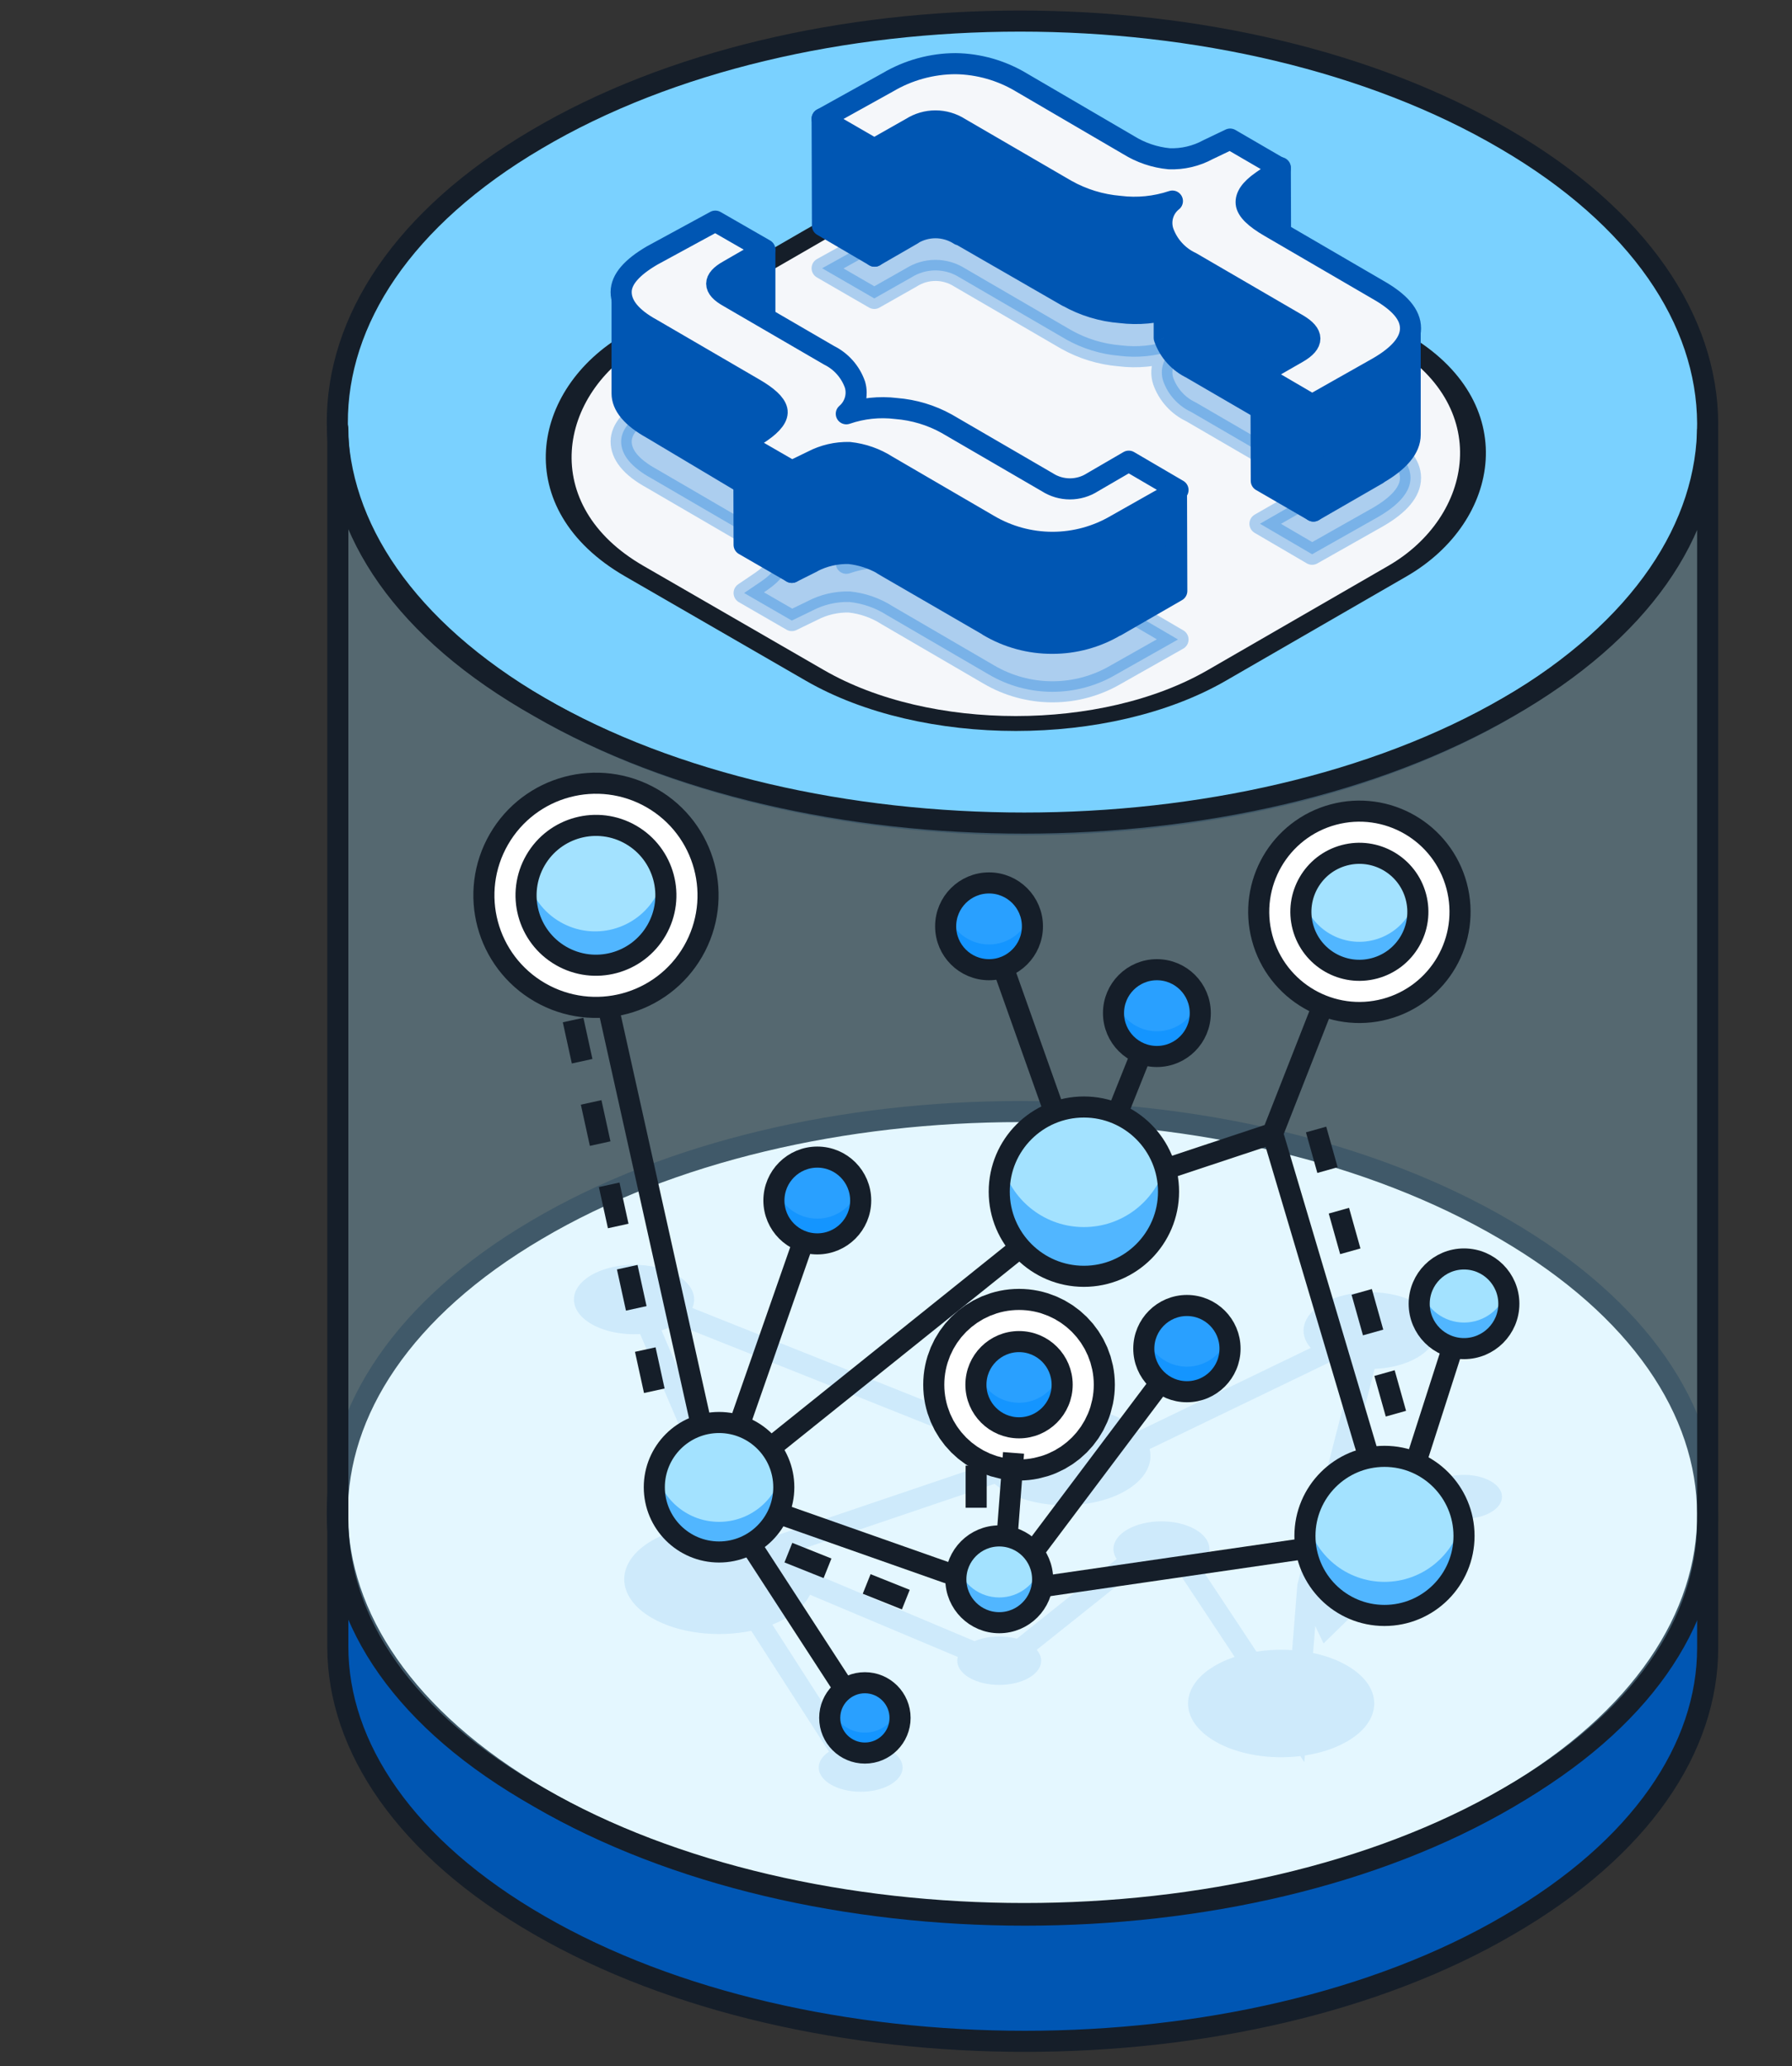 <svg width="85" height="98" viewBox="0 0 85 98" fill="none" xmlns="http://www.w3.org/2000/svg">
    <rect x="0" y="0" width="85" height="98" fill="#333333" stroke="none"/>
    <path
        d="M71.404 6.613C84.148 14.048 84.198 26.103 71.555 33.538C58.911 40.972 38.34 40.972 25.596 33.538C12.852 26.103 12.802 14.048 25.445 6.613C38.089 -0.871 58.66 -0.871 71.404 6.613Z"
        fill="#7AD1FF" stroke="#151E29" stroke-linejoin="round" />
    <path
        d="M81 71.877V78.156C81 82.878 77.862 87.65 71.537 91.317C58.987 98.651 38.29 98.651 25.588 91.317C19.212 87.65 16.024 82.828 16.024 78.106L16.024 71.777C16.024 76.65 19.161 81.371 25.588 84.988C38.29 92.322 58.886 92.322 71.537 84.988C77.862 81.371 81 76.65 81 71.877Z"
        fill="#0056B3" stroke="#151E29" stroke-linejoin="round" />
    <path
        d="M71.404 58.334C84.148 65.768 84.198 77.824 71.555 85.258C58.911 92.692 38.34 92.692 25.596 85.258C12.852 77.824 12.802 65.768 25.445 58.334C38.089 50.849 58.66 50.849 71.404 58.334Z"
        fill="white" stroke="#151E29" stroke-linejoin="round" />
    <path
        d="M81 26.706V20.427C81 25.198 77.862 29.92 71.537 33.537C58.886 40.871 38.29 40.871 25.588 33.537C19.161 29.92 16.024 25.198 16.024 20.326L16.024 26.655V72.056C16.028 76.925 19.165 81.643 25.588 85.257C38.29 92.591 58.886 92.591 71.537 85.257C77.862 81.641 81 76.919 81 72.147V26.706Z"
        fill="#A3E2FF" fill-opacity="0.3" />
    <path
        d="M16.024 72.056V26.655L16.024 20.326C16.024 25.198 19.161 29.92 25.588 33.537C38.29 40.871 58.886 40.871 71.537 33.537C77.862 29.92 81 25.198 81 20.427V26.706V72.147C81 76.919 77.862 81.641 71.537 85.257C58.886 92.591 38.29 92.591 25.588 85.257C19.161 81.641 16.024 76.919 16.024 72.046"
        stroke="#151E29" stroke-linejoin="round" />
    <path opacity="0.1" fill-rule="evenodd" clip-rule="evenodd"
        d="M32.84 62.037C33.076 61.494 32.826 60.896 32.091 60.471C30.978 59.828 29.172 59.828 28.059 60.471C26.946 61.114 26.945 62.156 28.059 62.799C28.689 63.163 29.541 63.321 30.364 63.273L34.227 72.309C33.036 72.291 31.836 72.544 30.927 73.068C29.171 74.082 29.171 75.726 30.927 76.74C32.199 77.474 34.045 77.677 35.633 77.347L39.321 83.08C38.643 83.531 38.675 84.215 39.418 84.644C40.195 85.092 41.455 85.092 42.231 84.644C43.008 84.195 43.008 83.468 42.231 83.02C41.704 82.715 40.953 82.617 40.282 82.727L36.633 77.052C36.863 76.962 37.082 76.858 37.286 76.74C37.838 76.421 38.217 76.041 38.422 75.637L45.431 78.588C45.337 78.938 45.523 79.308 45.99 79.578C46.767 80.026 48.026 80.026 48.803 79.578C49.426 79.219 49.549 78.68 49.174 78.25L53.805 74.555C54.45 74.811 55.273 74.853 55.978 74.681L58.564 78.585C58.236 78.695 57.927 78.83 57.647 78.992C55.922 79.988 55.922 81.602 57.646 82.597C58.742 83.23 60.269 83.46 61.679 83.289L61.869 83.576L61.894 83.26C62.626 83.149 63.318 82.928 63.891 82.597C65.615 81.602 65.615 79.988 63.891 78.993C63.42 78.721 62.87 78.523 62.283 78.4L62.385 77.121L62.479 77.317L62.781 77.945L63.279 77.459L68.889 71.981C69.512 72.097 70.222 72.012 70.716 71.726C71.42 71.32 71.42 70.662 70.717 70.256C70.013 69.85 68.873 69.85 68.169 70.256C67.567 70.604 67.48 71.137 67.911 71.538L63.079 76.256L62.564 75.183L65.201 64.924C65.934 64.895 66.653 64.719 67.214 64.395C68.445 63.684 68.445 62.532 67.214 61.821C65.983 61.11 63.986 61.11 62.755 61.821C61.766 62.392 61.572 63.248 62.172 63.931L54.01 67.869C53.84 67.702 53.631 67.545 53.383 67.402C52.408 66.839 51.059 66.623 49.798 66.754L47.196 64.596C47.521 64.26 47.436 63.829 46.942 63.544C46.346 63.2 45.38 63.2 44.785 63.544C44.189 63.887 44.189 64.445 44.785 64.789C45.157 65.004 45.674 65.085 46.155 65.031L48.544 67.013C48.225 67.116 47.926 67.246 47.655 67.402C47.468 67.51 47.303 67.626 47.161 67.748L32.84 62.037ZM31.378 63.1C31.628 63.025 31.863 62.928 32.074 62.808L46.552 68.582C46.441 68.894 46.441 69.218 46.553 69.531L36.814 72.831C36.368 72.636 35.874 72.496 35.358 72.41L31.378 63.1ZM38.576 74.617C38.502 74.232 38.279 73.855 37.908 73.516L47.175 70.376C47.315 70.493 47.474 70.605 47.655 70.709C49.237 71.622 51.801 71.622 53.383 70.709C54.318 70.169 54.701 69.43 54.53 68.728L63.129 64.58C63.452 64.716 63.81 64.812 64.183 64.868L61.55 75.11L61.539 75.152L61.536 75.195L61.29 78.263C60.725 78.225 60.15 78.249 59.598 78.336L56.902 74.266C57.584 73.751 57.516 73.012 56.701 72.541C55.812 72.028 54.37 72.028 53.481 72.541C52.824 72.92 52.652 73.474 52.967 73.944L48.231 77.723C47.586 77.551 46.814 77.589 46.225 77.838L38.576 74.617Z"
        fill="#006FD6" />
    <circle cx="2.045" cy="2.045" r="2.045"
        transform="matrix(-4.37114e-08 1 1 4.37114e-08 46.291 63.63)" stroke="#151E29"
        stroke-width="5" />
    <circle cx="2.045" cy="2.045" r="2.045"
        transform="matrix(-4.37114e-08 1 1 4.37114e-08 46.291 63.63)" stroke="white"
        stroke-width="3" />
    <path
        d="M66.037 72.846L60.365 53.759M66.037 72.846L69.466 62.163M66.037 72.846L47.566 75.525M60.365 53.759L51.432 56.724M60.365 53.759L64.946 42.088M51.432 56.724L33.965 70.736M51.432 56.724L46.622 43.179M51.432 56.724L55.018 47.76M33.965 70.736L28.476 46.086V39.361M33.965 70.736L47.566 75.525M33.965 70.736L40.944 81.478M33.965 70.736L39.096 56.049M47.566 75.525L48.075 68.909M47.566 75.525L56.548 63.575"
        stroke="#151E29" />
    <circle cx="3.071" cy="3.071" r="3.071"
        transform="matrix(-4.37114e-08 1 1 4.37114e-08 31.036 67.467)" fill="#A3E2FF" />
    <path opacity="0.5" fill-rule="evenodd" clip-rule="evenodd"
        d="M37.178 70.539C37.178 72.235 35.803 73.61 34.107 73.61C32.411 73.61 31.036 72.235 31.036 70.539C31.036 70.292 31.065 70.053 31.119 69.823C31.442 71.175 32.657 72.18 34.107 72.18C35.557 72.18 36.772 71.175 37.094 69.824C37.149 70.053 37.178 70.293 37.178 70.539Z"
        fill="#018BFF" />
    <circle cx="3.071" cy="3.071" r="3.071"
        transform="matrix(-4.37114e-08 1 1 4.37114e-08 31.036 67.467)" stroke="#151E29" />
    <circle cx="2.774" cy="2.774" r="2.774"
        transform="matrix(0.259 0.966 0.966 -0.259 61.081 41.285)" stroke="#151E29"
        stroke-width="5" />
    <circle cx="2.774" cy="2.774" r="2.774"
        transform="matrix(0.259 0.966 0.966 -0.259 61.081 41.285)" stroke="white"
        stroke-width="3" />
    <circle cx="2.774" cy="2.774" r="2.774"
        transform="matrix(0.259 0.966 0.966 -0.259 61.081 41.285)" fill="#A3E2FF" />
    <path opacity="0.5" fill-rule="evenodd" clip-rule="evenodd"
        d="M67.169 42.572C67.537 44.038 66.662 45.533 65.196 45.926C63.716 46.323 62.195 45.444 61.799 43.965C61.672 43.491 61.675 43.013 61.788 42.569C61.791 42.584 61.795 42.598 61.799 42.612C62.195 44.092 63.716 44.97 65.196 44.574C66.203 44.304 66.931 43.515 67.169 42.572Z"
        fill="#018BFF" />
    <circle cx="2.774" cy="2.774" r="2.774"
        transform="matrix(0.259 0.966 0.966 -0.259 61.081 41.285)" stroke="#151E29" />
    <circle cx="3.773" cy="3.773" r="3.773"
        transform="matrix(-4.37114e-08 1 1 4.37114e-08 61.897 69.073)" fill="#A3E2FF" />
    <path opacity="0.5" fill-rule="evenodd" clip-rule="evenodd"
        d="M69.359 72.05C68.993 73.751 67.48 75.026 65.67 75.026C63.859 75.026 62.347 73.751 61.981 72.05C61.926 72.307 61.897 72.573 61.897 72.847C61.897 74.93 63.586 76.62 65.67 76.62C67.754 76.62 69.443 74.93 69.443 72.847C69.443 72.573 69.414 72.307 69.359 72.05Z"
        fill="#018BFF" />
    <circle cx="3.773" cy="3.773" r="3.773"
        transform="matrix(-4.37114e-08 1 1 4.37114e-08 61.897 69.073)" stroke="#151E29" />
    <circle cx="3.316" cy="3.316" r="3.316"
        transform="matrix(-0.5 0.866 0.866 0.5 27.055 37.934)" stroke="#151E29"
        stroke-width="5" />
    <circle cx="3.316" cy="3.316" r="3.316"
        transform="matrix(-0.5 0.866 0.866 0.5 27.055 37.934)" stroke="white"
        stroke-width="3" />
    <circle cx="3.316" cy="3.316" r="3.316"
        transform="matrix(-0.5 0.866 0.866 0.5 27.055 37.934)" fill="#A3E2FF" />
    <path opacity="0.5" fill-rule="evenodd" clip-rule="evenodd"
        d="M31.105 42.517C30.189 44.103 28.161 44.646 26.575 43.73C25.787 43.275 25.256 42.545 25.034 41.731C24.721 43.111 25.321 44.591 26.611 45.335C28.197 46.251 30.225 45.708 31.14 44.122C31.601 43.324 31.692 42.415 31.468 41.591C31.396 41.908 31.276 42.22 31.105 42.517Z"
        fill="#018BFF" />
    <circle cx="3.316" cy="3.316" r="3.316"
        transform="matrix(-0.5 0.866 0.866 0.5 27.055 37.934)" stroke="#151E29" />
    <circle cx="4.015" cy="4.015" r="4.015"
        transform="matrix(-4.37114e-08 1 1 4.37114e-08 47.397 52.504)" fill="#A3E2FF" />
    <path opacity="0.5" fill-rule="evenodd" clip-rule="evenodd"
        d="M55.255 55.351C54.754 56.999 53.223 58.199 51.412 58.199C49.6 58.199 48.069 56.999 47.569 55.351C47.457 55.721 47.397 56.113 47.397 56.519C47.397 58.736 49.194 60.534 51.412 60.534C53.629 60.534 55.427 58.736 55.427 56.519C55.427 56.113 55.367 55.721 55.255 55.351Z"
        fill="#018BFF" />
    <circle cx="4.015" cy="4.015" r="4.015"
        transform="matrix(-4.37114e-08 1 1 4.37114e-08 47.397 52.504)" stroke="#151E29" />
    <circle cx="2.045" cy="2.045" r="2.045"
        transform="matrix(-4.37114e-08 1 1 4.37114e-08 46.291 63.63)" fill="#29A0FF" />
    <path opacity="0.5" fill-rule="evenodd" clip-rule="evenodd"
        d="M50.293 65.081C50.038 65.92 49.258 66.531 48.336 66.531C47.413 66.531 46.633 65.92 46.379 65.081C46.322 65.269 46.291 65.469 46.291 65.675C46.291 66.805 47.206 67.72 48.336 67.72C49.465 67.72 50.38 66.805 50.38 65.675C50.38 65.469 50.35 65.269 50.293 65.081Z"
        fill="#018BFF" />
    <circle cx="2.045" cy="2.045" r="2.045"
        transform="matrix(-4.37114e-08 1 1 4.37114e-08 46.291 63.63)" stroke="#151E29" />
    <circle cx="2.045" cy="2.045" r="2.045"
        transform="matrix(-4.37114e-08 1 1 4.37114e-08 54.254 61.918)" fill="#29A0FF" />
    <path opacity="0.5" fill-rule="evenodd" clip-rule="evenodd"
        d="M58.255 63.368C58.001 64.208 57.221 64.819 56.298 64.819C55.376 64.819 54.596 64.208 54.341 63.368C54.284 63.556 54.253 63.756 54.253 63.963C54.253 65.092 55.169 66.008 56.298 66.008C57.427 66.008 58.343 65.092 58.343 63.963C58.343 63.756 58.312 63.556 58.255 63.368Z"
        fill="#018BFF" />
    <circle cx="2.045" cy="2.045" r="2.045"
        transform="matrix(-4.37114e-08 1 1 4.37114e-08 54.254 61.918)" stroke="#151E29" />
    <circle cx="2.126" cy="2.126" r="2.126"
        transform="matrix(-4.37114e-08 1 1 4.37114e-08 67.317 59.711)" fill="#A3E2FF" />
    <path opacity="0.5" fill-rule="evenodd" clip-rule="evenodd"
        d="M71.478 61.219C71.213 62.091 70.402 62.727 69.443 62.727C68.484 62.727 67.673 62.091 67.409 61.219C67.349 61.414 67.317 61.622 67.317 61.837C67.317 63.011 68.269 63.963 69.443 63.963C70.617 63.963 71.569 63.011 71.569 61.837C71.569 61.622 71.537 61.414 71.478 61.219Z"
        fill="#018BFF" />
    <circle cx="2.126" cy="2.126" r="2.126"
        transform="matrix(-4.37114e-08 1 1 4.37114e-08 67.317 59.711)" stroke="#151E29" />
    <circle cx="2.058" cy="2.058" r="2.058"
        transform="matrix(-4.37114e-08 1 1 4.37114e-08 45.339 72.847)" fill="#A3E2FF" />
    <path opacity="0.5" fill-rule="evenodd" clip-rule="evenodd"
        d="M49.366 74.306C49.11 75.151 48.325 75.766 47.397 75.766C46.468 75.766 45.683 75.151 45.427 74.306C45.37 74.495 45.339 74.696 45.339 74.904C45.339 76.041 46.26 76.962 47.397 76.962C48.533 76.962 49.455 76.041 49.455 74.904C49.455 74.696 49.424 74.495 49.366 74.306Z"
        fill="#018BFF" />
    <circle cx="2.058" cy="2.058" r="2.058"
        transform="matrix(-4.37114e-08 1 1 4.37114e-08 45.339 72.847)" stroke="#151E29" />
    <circle cx="1.668" cy="1.668" r="1.668"
        transform="matrix(-4.37114e-08 1 1 4.37114e-08 39.356 79.81)" fill="#29A0FF" />
    <path opacity="0.5" fill-rule="evenodd" clip-rule="evenodd"
        d="M42.621 80.993C42.413 81.677 41.777 82.176 41.024 82.176C40.272 82.176 39.635 81.677 39.428 80.993C39.381 81.146 39.356 81.309 39.356 81.478C39.356 82.399 40.103 83.146 41.024 83.146C41.946 83.146 42.693 82.399 42.693 81.478C42.693 81.309 42.667 81.146 42.621 80.993Z"
        fill="#018BFF" />
    <circle cx="1.668" cy="1.668" r="1.668"
        transform="matrix(-4.37114e-08 1 1 4.37114e-08 39.356 79.81)" stroke="#151E29" />
    <circle cx="2.058" cy="2.058" r="2.058"
        transform="matrix(-4.37114e-08 1 1 4.37114e-08 44.855 41.876)" fill="#29A0FF" />
    <path opacity="0.5" fill-rule="evenodd" clip-rule="evenodd"
        d="M48.883 43.336C48.627 44.181 47.842 44.795 46.913 44.795C45.985 44.795 45.2 44.181 44.944 43.336C44.886 43.525 44.855 43.726 44.855 43.934C44.855 45.071 45.777 45.992 46.913 45.992C48.05 45.992 48.971 45.071 48.971 43.934C48.971 43.726 48.94 43.525 48.883 43.336Z"
        fill="#018BFF" />
    <circle cx="2.058" cy="2.058" r="2.058"
        transform="matrix(-4.37114e-08 1 1 4.37114e-08 44.855 41.876)" stroke="#151E29" />
    <circle cx="2.058" cy="2.058" r="2.058"
        transform="matrix(-4.37114e-08 1 1 4.37114e-08 52.817 45.992)" fill="#29A0FF" />
    <path opacity="0.5" fill-rule="evenodd" clip-rule="evenodd"
        d="M56.845 47.452C56.589 48.297 55.804 48.911 54.875 48.911C53.947 48.911 53.162 48.297 52.906 47.452C52.848 47.641 52.817 47.842 52.817 48.05C52.817 49.187 53.739 50.108 54.875 50.108C56.012 50.108 56.933 49.187 56.933 48.05C56.933 47.842 56.902 47.641 56.845 47.452Z"
        fill="#018BFF" />
    <circle cx="2.058" cy="2.058" r="2.058"
        transform="matrix(-4.37114e-08 1 1 4.37114e-08 52.817 45.992)" stroke="#151E29" />
    <circle cx="2.058" cy="2.058" r="2.058"
        transform="matrix(-4.37114e-08 1 1 4.37114e-08 36.709 54.88)" fill="#29A0FF" />
    <path opacity="0.5" fill-rule="evenodd" clip-rule="evenodd"
        d="M40.736 56.339C40.48 57.184 39.695 57.799 38.767 57.799C37.838 57.799 37.053 57.184 36.797 56.339C36.74 56.529 36.709 56.73 36.709 56.938C36.709 58.074 37.63 58.996 38.767 58.996C39.903 58.996 40.825 58.074 40.825 56.938C40.825 56.73 40.794 56.529 40.736 56.339Z"
        fill="#018BFF" />
    <circle cx="2.058" cy="2.058" r="2.058"
        transform="matrix(-4.37114e-08 1 1 4.37114e-08 36.709 54.88)" stroke="#151E29" />
    <path d="M27.184 48.379L31.154 66.503" stroke="#151E29" stroke-dasharray="2 2" />
    <path d="M37.395 73.64L43.912 76.247M46.302 69.512V72.228" stroke="#151E29"
        stroke-dasharray="2 2" />
    <path d="M62.426 53.571L66.289 67.321" stroke="#151E29" stroke-dasharray="2 2" />
    <rect width="31.903" height="31.903" rx="11"
        transform="matrix(0.866 0.5 -0.866 0.5 48.184 5.634)" fill="#F5F7FA"
        stroke="#151E29" stroke-linejoin="round" />
    <path opacity="0.3"
        d="M38.996 12.723L41.47 14.154L43.228 13.158C43.57 12.941 43.966 12.825 44.371 12.825C44.776 12.825 45.173 12.941 45.515 13.158L50.571 16.099C51.35 16.537 52.215 16.802 53.106 16.876C53.949 16.982 54.805 16.896 55.611 16.627C55.399 16.795 55.244 17.023 55.166 17.282C55.088 17.541 55.092 17.817 55.175 18.074C55.288 18.393 55.462 18.687 55.69 18.938C55.916 19.189 56.191 19.393 56.498 19.537L61.554 22.477C62.316 22.928 62.331 23.363 61.554 23.814L59.764 24.841L62.238 26.288L65.349 24.53C66.376 23.939 66.905 23.316 66.905 22.663C66.905 22.01 66.392 21.419 65.349 20.828L60.247 17.856C59.516 17.436 59.142 17.062 59.111 16.736C59.08 16.409 59.298 16.067 59.858 15.678L60.729 15.072L58.349 13.687L57.307 14.185C56.74 14.495 56.1 14.645 55.455 14.62C54.77 14.555 54.11 14.332 53.526 13.967L48.439 10.995C47.498 10.431 46.425 10.125 45.328 10.109C44.195 10.113 43.083 10.418 42.108 10.995L38.996 12.723Z"
        fill="#006FD6" stroke="#006FD6" stroke-linejoin="round" />
    <path d="M38.996 5.632L39.012 10.704L41.485 12.151L41.47 7.079L38.996 5.632Z"
        fill="#0056B3" stroke="#0056B3" stroke-linejoin="round" />
    <path fill-rule="evenodd" clip-rule="evenodd"
        d="M59.858 8.557L59.858 8.557L60.729 7.95L60.745 13.037L59.873 13.629L59.873 13.584L59.858 13.628C59.36 13.971 59.095 14.297 59.095 14.593V9.522C59.095 9.18 59.36 8.9 59.858 8.557L59.858 8.557Z"
        fill="#0056B3" />
    <path
        d="M59.858 8.557L59.358 8.559C59.357 8.395 59.437 8.241 59.572 8.147L59.858 8.557ZM59.858 8.557L60.358 8.556C60.358 8.728 60.27 8.889 60.124 8.981L59.858 8.557ZM60.729 7.95L60.443 7.54C60.596 7.434 60.795 7.421 60.96 7.507C61.125 7.593 61.228 7.763 61.229 7.949L60.729 7.95ZM60.745 13.037L61.245 13.036C61.245 13.202 61.163 13.358 61.025 13.451L60.745 13.037ZM59.873 13.629L60.154 14.042C60.001 14.146 59.803 14.157 59.64 14.071C59.476 13.984 59.374 13.815 59.373 13.63L59.873 13.629ZM59.873 13.584L59.401 13.419C59.482 13.189 59.716 13.051 59.956 13.091C60.196 13.132 60.372 13.339 60.373 13.583L59.873 13.584ZM59.858 13.628L60.33 13.793C60.295 13.894 60.228 13.98 60.141 14.04L59.858 13.628ZM59.595 14.593C59.595 14.869 59.372 15.093 59.095 15.093C58.819 15.093 58.595 14.869 58.595 14.593H59.595ZM59.858 8.557L59.574 8.145C59.58 8.141 59.586 8.138 59.592 8.134L59.858 8.557ZM60.358 8.556L60.358 8.556L59.358 8.559L59.358 8.559L60.358 8.556ZM61.015 8.361L60.144 8.967L59.572 8.147L60.443 7.54L61.015 8.361ZM60.245 13.039L60.229 7.952L61.229 7.949L61.245 13.036L60.245 13.039ZM59.593 13.215L60.464 12.624L61.025 13.451L60.154 14.042L59.593 13.215ZM60.373 13.583L60.373 13.627L59.373 13.63L59.373 13.586L60.373 13.583ZM59.386 13.463L59.401 13.419L60.345 13.749L60.33 13.793L59.386 13.463ZM58.595 14.593C58.595 14.293 58.729 14.03 58.898 13.817C59.069 13.603 59.303 13.403 59.574 13.216L60.141 14.04C59.915 14.196 59.768 14.331 59.681 14.439C59.594 14.55 59.595 14.598 59.595 14.593H58.595ZM59.595 9.522V14.593H58.595V9.522H59.595ZM60.141 8.969C59.903 9.133 59.759 9.257 59.676 9.358C59.601 9.449 59.595 9.496 59.595 9.522H58.595C58.595 8.892 59.092 8.477 59.574 8.145L60.141 8.969ZM60.124 8.981L60.124 8.981L59.592 8.134L59.592 8.134L60.124 8.981Z"
        fill="#0056B3" />
    <path
        d="M43.29 11.1C43.616 10.904 43.99 10.801 44.371 10.801C44.777 10.801 45.174 10.918 45.514 11.139V11.115L50.633 14.064L50.633 14.057C51.406 14.495 52.267 14.757 53.153 14.826C53.995 14.929 54.849 14.85 55.657 14.593V9.506C54.852 9.775 53.996 9.86 53.153 9.755C52.261 9.681 51.397 9.416 50.617 8.977V8.993L45.346 5.903V5.971C45.045 5.816 44.711 5.735 44.371 5.735C43.984 5.735 43.605 5.84 43.274 6.039L43.274 6.037L41.47 7.079L41.485 12.15L43.29 11.108L43.29 11.1Z"
        fill="#0056B3" stroke="#0056B3" stroke-linejoin="round" />
    <path fill-rule="evenodd" clip-rule="evenodd"
        d="M55.222 10.953V16.024C55.333 16.344 55.507 16.639 55.734 16.89C55.962 17.141 56.237 17.344 56.545 17.486L56.56 17.495L56.56 17.502L61.616 20.442L61.616 20.427C61.989 20.66 62.191 20.878 62.191 21.096V16.024C62.191 15.806 61.989 15.589 61.616 15.355L61.6 15.365L61.6 15.355L56.553 12.435L56.545 12.415C56.238 12.271 55.963 12.068 55.736 11.817C55.509 11.566 55.334 11.272 55.222 10.953Z"
        fill="#0056B3" />
    <path
        d="M55.222 16.024L54.75 16.188C54.731 16.135 54.722 16.08 54.722 16.024H55.222ZM55.222 10.953H54.722C54.722 10.709 54.898 10.501 55.138 10.46C55.378 10.419 55.613 10.557 55.694 10.787L55.222 10.953ZM55.734 16.89L56.105 16.555V16.555L55.734 16.89ZM56.545 17.486L56.755 17.033C56.766 17.038 56.777 17.044 56.788 17.05L56.545 17.486ZM56.56 17.495L56.804 17.058C56.962 17.146 57.059 17.313 57.06 17.493L56.56 17.495ZM56.56 17.502L56.309 17.934C56.155 17.845 56.061 17.681 56.06 17.504L56.56 17.502ZM61.616 20.442L62.116 20.441C62.117 20.62 62.021 20.786 61.866 20.875C61.711 20.965 61.52 20.965 61.365 20.875L61.616 20.442ZM61.616 20.427L61.116 20.428C61.115 20.246 61.214 20.078 61.373 19.99C61.532 19.901 61.727 19.906 61.881 20.003L61.616 20.427ZM62.691 21.096C62.691 21.372 62.468 21.596 62.191 21.596C61.915 21.596 61.691 21.372 61.691 21.096H62.691ZM61.616 15.355L61.355 14.929C61.517 14.83 61.72 14.831 61.881 14.931L61.616 15.355ZM61.6 15.365L61.861 15.792C61.707 15.886 61.514 15.889 61.356 15.801C61.199 15.713 61.101 15.547 61.1 15.367L61.6 15.365ZM61.6 15.355L61.851 14.922C62.005 15.012 62.1 15.176 62.1 15.354L61.6 15.355ZM56.553 12.435L56.302 12.868C56.205 12.812 56.129 12.724 56.087 12.619L56.553 12.435ZM56.545 12.415L56.757 11.963C56.873 12.017 56.963 12.113 57.01 12.232L56.545 12.415ZM54.722 16.024V10.953H55.722V16.024H54.722ZM55.364 17.225C55.091 16.924 54.883 16.571 54.75 16.188L55.695 15.861C55.783 16.117 55.923 16.353 56.105 16.555L55.364 17.225ZM56.334 17.94C55.966 17.77 55.636 17.527 55.364 17.225L56.105 16.555C56.287 16.756 56.508 16.918 56.755 17.033L56.334 17.94ZM56.316 17.931L56.301 17.923L56.788 17.05L56.804 17.058L56.316 17.931ZM56.06 17.504L56.06 17.497L57.06 17.493L57.06 17.501L56.06 17.504ZM61.365 20.875L56.309 17.934L56.811 17.07L61.867 20.01L61.365 20.875ZM62.116 20.425L62.116 20.441L61.116 20.444L61.116 20.428L62.116 20.425ZM61.881 20.003C62.087 20.131 62.277 20.274 62.42 20.438C62.563 20.601 62.691 20.823 62.691 21.096H61.691C61.691 21.151 61.718 21.154 61.668 21.097C61.616 21.038 61.518 20.955 61.351 20.851L61.881 20.003ZM61.691 21.096V16.024H62.691V21.096H61.691ZM61.691 16.024C61.691 16.079 61.718 16.083 61.668 16.026C61.616 15.967 61.518 15.884 61.351 15.78L61.881 14.931C62.087 15.06 62.276 15.203 62.419 15.366C62.563 15.53 62.691 15.751 62.691 16.024H61.691ZM61.876 15.782L61.861 15.792L61.34 14.938L61.355 14.929L61.876 15.782ZM62.1 15.354L62.1 15.363L61.1 15.367L61.1 15.357L62.1 15.354ZM56.803 12.002L61.851 14.922L61.35 15.788L56.302 12.868L56.803 12.002ZM57.01 12.232L57.018 12.252L56.087 12.619L56.08 12.599L57.01 12.232ZM56.107 11.481C56.29 11.683 56.511 11.847 56.757 11.963L56.332 12.868C55.965 12.696 55.637 12.452 55.365 12.152L56.107 11.481ZM55.694 10.787C55.784 11.043 55.925 11.279 56.107 11.481L55.365 12.152C55.094 11.852 54.885 11.501 54.751 11.119L55.694 10.787Z"
        fill="#0056B3" />
    <path d="M59.811 17.735L59.827 22.807L62.3 24.238L62.285 19.167L59.811 17.735Z"
        fill="#0056B3" stroke="#0056B3" stroke-linejoin="round" />
    <path fill-rule="evenodd" clip-rule="evenodd"
        d="M65.334 17.409V17.409C66.36 16.818 66.858 16.195 66.889 15.542V20.614C66.889 21.264 66.366 21.883 65.349 22.471L65.349 22.481L62.3 24.238L62.285 19.167L65.334 17.409Z"
        fill="#0056B3" />
    <path
        d="M65.334 17.409H64.834C64.834 17.23 64.929 17.065 65.084 16.976L65.334 17.409ZM65.334 17.409H65.834C65.834 17.588 65.738 17.753 65.583 17.842L65.334 17.409ZM66.889 15.542L66.39 15.518C66.403 15.247 66.63 15.036 66.901 15.042C67.173 15.048 67.389 15.27 67.389 15.542L66.889 15.542ZM65.349 22.471L64.849 22.473C64.849 22.294 64.944 22.128 65.099 22.038L65.349 22.471ZM65.349 22.481L65.849 22.479C65.85 22.658 65.754 22.824 65.599 22.914L65.349 22.481ZM62.3 24.238L62.55 24.672C62.395 24.761 62.205 24.761 62.051 24.672C61.896 24.583 61.801 24.418 61.8 24.24L62.3 24.238ZM62.285 19.167L61.785 19.169C61.784 18.989 61.88 18.823 62.035 18.734L62.285 19.167ZM65.834 17.409V17.409H64.834V17.409H65.834ZM67.389 15.566C67.345 16.482 66.652 17.227 65.583 17.842L65.084 16.976C66.068 16.409 66.371 15.908 66.39 15.518L67.389 15.566ZM66.389 20.614V15.542H67.389V20.614H66.389ZM65.099 22.038C66.092 21.463 66.389 20.973 66.389 20.614H67.389C67.389 21.554 66.64 22.302 65.6 22.904L65.099 22.038ZM64.849 22.482L64.849 22.473L65.849 22.469L65.849 22.479L64.849 22.482ZM62.05 23.805L65.1 22.047L65.599 22.914L62.55 24.672L62.05 23.805ZM62.785 19.166L62.8 24.237L61.8 24.24L61.785 19.169L62.785 19.166ZM65.583 17.842L62.534 19.6L62.035 18.734L65.084 16.976L65.583 17.842Z"
        fill="#0056B3" />
    <path
        d="M38.996 5.633L41.47 7.064L43.228 6.068C43.57 5.851 43.966 5.735 44.371 5.735C44.776 5.735 45.173 5.851 45.515 6.068L50.571 9.008C51.35 9.447 52.215 9.712 53.106 9.786C53.949 9.892 54.805 9.806 55.611 9.537C55.399 9.705 55.244 9.933 55.166 10.192C55.088 10.45 55.092 10.727 55.175 10.984C55.288 11.303 55.462 11.597 55.69 11.848C55.916 12.099 56.191 12.303 56.498 12.446L61.554 15.387C62.316 15.838 62.331 16.273 61.554 16.724L59.764 17.751L62.238 19.198L65.349 17.44C66.376 16.849 66.905 16.226 66.905 15.573C66.905 14.919 66.392 14.329 65.349 13.738L60.247 10.766C59.516 10.346 59.142 9.972 59.111 9.646C59.08 9.319 59.298 8.977 59.858 8.588L60.729 7.981L58.349 6.597L57.307 7.095C56.74 7.404 56.1 7.555 55.455 7.53C54.77 7.465 54.11 7.241 53.526 6.877L48.439 3.905C47.498 3.341 46.425 3.035 45.328 3.019C44.195 3.022 43.083 3.328 42.108 3.905L38.996 5.633Z"
        fill="#F5F7FA" stroke="#0056B3" stroke-linejoin="round" />
    <path opacity="0.3"
        d="M30.932 19.208C29.977 19.767 29.463 20.34 29.463 20.942C29.463 21.544 29.904 22.147 30.932 22.705L35.751 25.511C36.412 25.893 36.779 26.231 36.852 26.539C36.926 26.848 36.647 27.201 36.118 27.568L35.295 28.126L37.558 29.433L38.527 28.963C39.07 28.677 39.677 28.536 40.29 28.552C40.929 28.62 41.542 28.836 42.083 29.183L46.901 31.99C47.816 32.528 48.858 32.812 49.92 32.812C50.982 32.812 52.024 32.528 52.939 31.99L55.877 30.33L53.541 28.963L51.823 29.962C51.503 30.168 51.13 30.277 50.75 30.277C50.37 30.277 49.998 30.168 49.678 29.962L44.903 27.186C44.166 26.777 43.349 26.532 42.509 26.466C41.712 26.368 40.902 26.453 40.143 26.716C40.338 26.55 40.48 26.331 40.553 26.086C40.627 25.841 40.627 25.58 40.555 25.335C40.343 24.726 39.9 24.224 39.321 23.939L34.546 21.162C33.812 20.751 33.812 20.34 34.546 19.928L36.279 18.929L33.929 17.578L30.932 19.208Z"
        fill="#006FD6" stroke="#006FD6" stroke-linejoin="round" />
    <path fill-rule="evenodd" clip-rule="evenodd"
        d="M34.429 12.846L34.443 17.598L36.177 16.614L36.28 16.558L36.28 11.866L36.162 11.825L34.429 12.809V12.78C34.091 13.015 33.914 13.206 33.914 13.412V18.2C33.914 17.995 34.091 17.803 34.429 17.598V12.846Z"
        fill="#0056B3" />
    <path
        d="M34.429 12.846H33.929C33.929 12.571 34.152 12.347 34.428 12.346C34.704 12.346 34.928 12.569 34.929 12.845L34.429 12.846ZM34.443 17.598L34.69 18.033C34.535 18.121 34.346 18.12 34.192 18.031C34.038 17.941 33.944 17.777 33.943 17.6L34.443 17.598ZM36.177 16.614L35.93 16.179L35.939 16.174L36.177 16.614ZM36.28 16.558L36.78 16.558C36.78 16.742 36.679 16.911 36.518 16.998L36.28 16.558ZM36.28 11.866L36.446 11.394C36.646 11.465 36.78 11.654 36.78 11.866L36.28 11.866ZM36.162 11.825L35.915 11.39C36.041 11.318 36.191 11.305 36.328 11.353L36.162 11.825ZM34.429 12.809L34.675 13.244C34.521 13.331 34.331 13.33 34.177 13.241C34.023 13.151 33.929 12.987 33.929 12.809H34.429ZM34.429 12.78L34.143 12.369C34.296 12.263 34.495 12.25 34.66 12.336C34.825 12.423 34.929 12.593 34.929 12.78H34.429ZM34.414 18.2C34.414 18.477 34.19 18.7 33.914 18.7C33.638 18.7 33.414 18.477 33.414 18.2H34.414ZM34.429 17.598H34.929C34.929 17.772 34.838 17.934 34.689 18.025L34.429 17.598ZM34.929 12.845L34.943 17.596L33.943 17.6L33.929 12.848L34.929 12.845ZM34.196 17.163L35.93 16.179L36.424 17.049L34.69 18.033L34.196 17.163ZM35.939 16.174L36.043 16.118L36.518 16.998L36.414 17.054L35.939 16.174ZM35.78 16.558L35.78 11.866L36.78 11.866L36.78 16.558L35.78 16.558ZM36.115 12.338L35.996 12.296L36.328 11.353L36.446 11.394L36.115 12.338ZM36.409 12.259L34.675 13.244L34.182 12.374L35.915 11.39L36.409 12.259ZM33.929 12.809V12.78H34.929V12.809H33.929ZM34.714 13.19C34.557 13.299 34.472 13.376 34.428 13.428C34.388 13.475 34.414 13.464 34.414 13.412H33.414C33.414 13.153 33.529 12.944 33.662 12.785C33.791 12.632 33.962 12.495 34.143 12.369L34.714 13.19ZM34.414 13.412V18.2H33.414V13.412H34.414ZM33.414 18.2C33.414 17.942 33.529 17.731 33.667 17.571C33.802 17.416 33.98 17.286 34.169 17.171L34.689 18.025C34.539 18.116 34.46 18.184 34.422 18.227C34.388 18.266 34.414 18.253 34.414 18.2H33.414ZM33.929 17.598V12.846H34.929V17.598H33.929Z"
        fill="#0056B3" />
    <path
        d="M29.507 13.911V18.656C29.507 19.235 29.963 19.8 30.932 20.336L35.736 23.202V23.21C36.397 23.592 36.764 23.93 36.838 24.238V19.449C36.764 19.141 36.397 18.803 35.736 18.421L30.976 15.571C29.977 15.071 29.507 14.498 29.507 13.911Z"
        fill="#0056B3" stroke="#0056B3" stroke-linejoin="round" />
    <path
        d="M40.584 23.387V18.656C40.586 18.846 40.546 19.033 40.468 19.206C40.389 19.379 40.273 19.532 40.129 19.655V24.444C40.278 24.312 40.396 24.149 40.475 23.966C40.553 23.783 40.591 23.586 40.584 23.387Z"
        fill="#0056B3" stroke="#0056B3" stroke-linejoin="round" />
    <path d="M35.281 21.05L35.295 25.84L37.558 27.147L37.543 22.358L35.281 21.05Z"
        fill="#0056B3" stroke="#0056B3" stroke-linejoin="round" />
    <path
        d="M38.513 21.873C39.055 21.587 39.662 21.446 40.276 21.462C40.831 21.521 41.367 21.692 41.853 21.964V21.944L46.886 24.899C47.802 25.443 48.848 25.727 49.913 25.722C50.972 25.725 52.013 25.44 52.924 24.899L55.804 23.239L55.819 28.029L52.939 29.689L52.939 29.68L52.924 29.688C52.013 30.229 50.972 30.514 49.913 30.511C48.848 30.516 47.802 30.232 46.886 29.688V29.68L42.082 26.898L41.853 26.762V26.754C41.367 26.482 40.831 26.31 40.276 26.251C39.668 26.235 39.066 26.374 38.527 26.655L38.527 26.662L37.558 27.147L37.543 22.358L38.513 21.873Z"
        fill="#0056B3" stroke="#0056B3" stroke-linejoin="round" />
    <path
        d="M30.932 12.118C29.977 12.677 29.463 13.25 29.463 13.852C29.463 14.454 29.904 15.057 30.932 15.615L35.751 18.421C36.412 18.803 36.779 19.141 36.852 19.449C36.926 19.758 36.647 20.111 36.118 20.478L35.295 21.036L37.558 22.343L38.527 21.873C39.07 21.588 39.677 21.446 40.29 21.462C40.929 21.53 41.542 21.746 42.083 22.093L46.901 24.9C47.816 25.438 48.858 25.722 49.92 25.722C50.982 25.722 52.024 25.438 52.939 24.9L55.877 23.24L53.541 21.873L51.823 22.872C51.503 23.078 51.13 23.187 50.75 23.187C50.37 23.187 49.998 23.078 49.678 22.872L44.903 20.096C44.166 19.687 43.349 19.442 42.509 19.376C41.712 19.278 40.902 19.364 40.143 19.626C40.338 19.46 40.48 19.241 40.553 18.996C40.627 18.751 40.627 18.49 40.555 18.245C40.343 17.636 39.899 17.134 39.321 16.849L34.546 14.072C33.812 13.661 33.812 13.25 34.546 12.838L36.279 11.839L33.929 10.488L30.932 12.118Z"
        fill="#F5F7FA" stroke="#0056B3" stroke-linejoin="round" />
</svg>